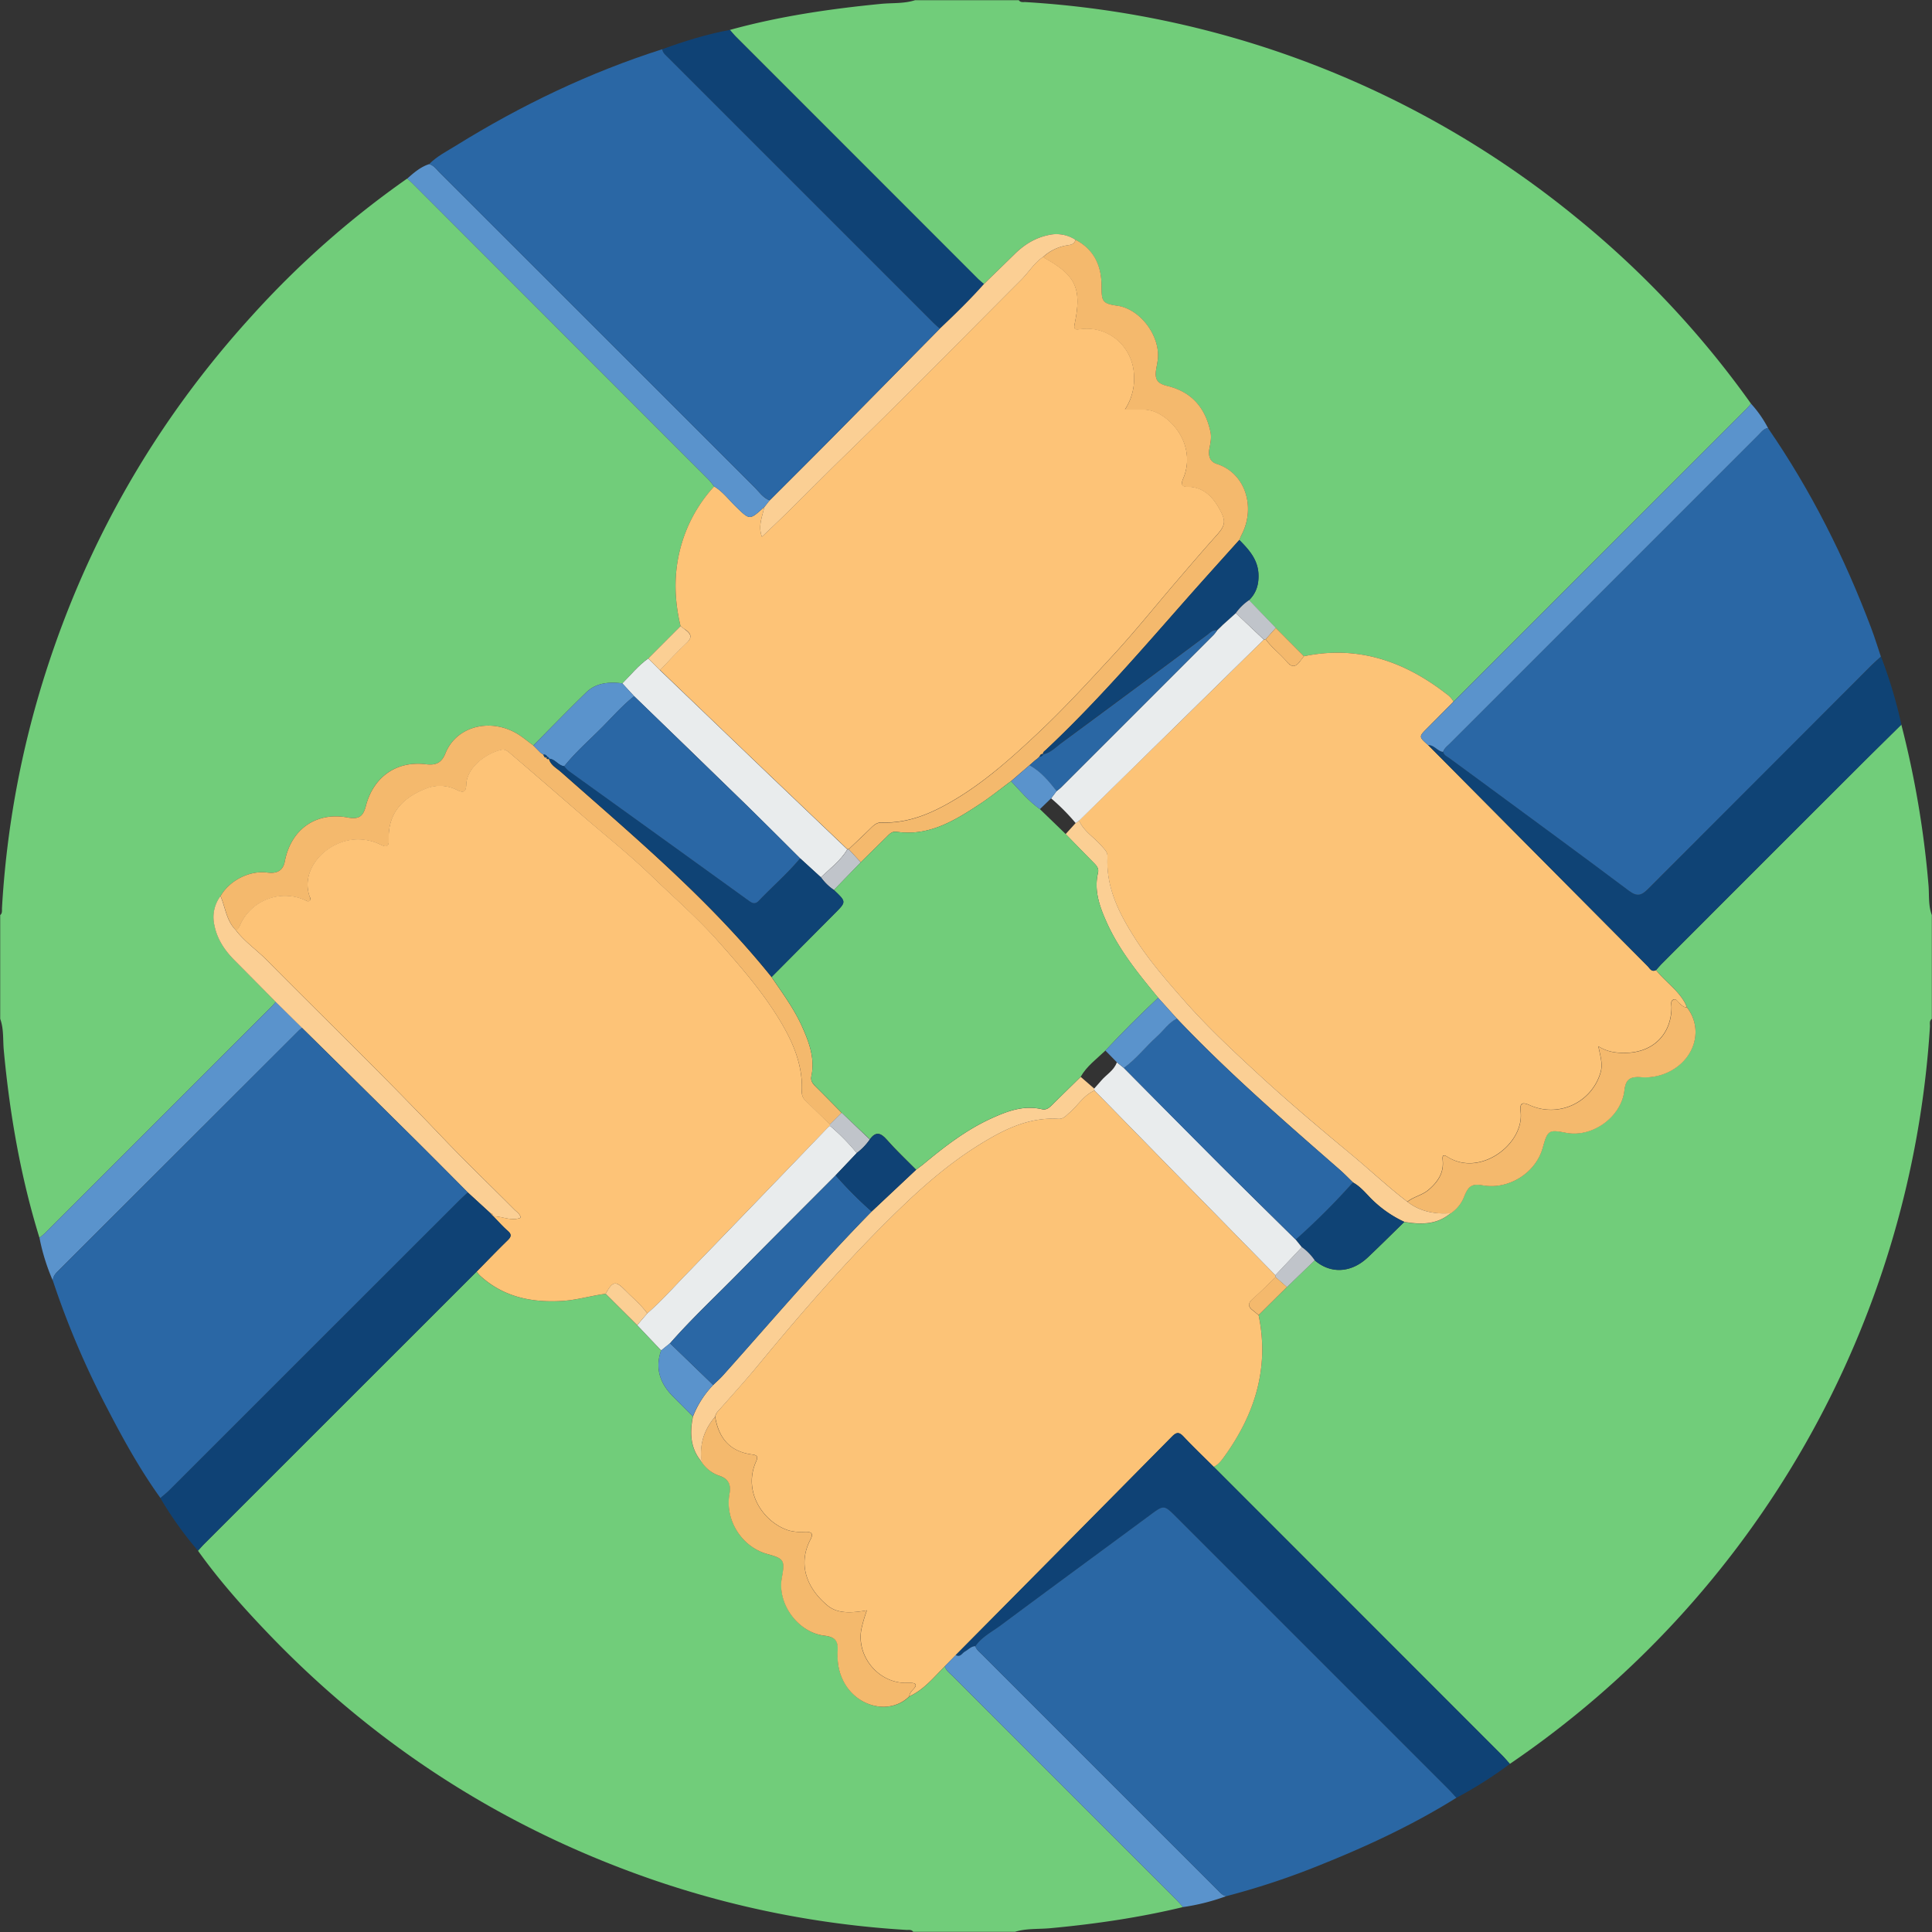 <svg id="Слой_1" data-name="Слой 1" xmlns="http://www.w3.org/2000/svg" viewBox="0 0 1024 1024"><rect x="0" y="0" width="1024" height="1024" fill="#333333" stroke="none"/><defs><style>.cls-1{fill:#71cd7a;}.cls-2{fill:#fdc377;}.cls-3{fill:#f4b96d;}.cls-4{fill:#5a93cc;}.cls-5{fill:#e9eced;}.cls-6{fill:#fbcf94;}.cls-7{fill:#fcc377;}.cls-8{fill:#0f4275;}.cls-9{fill:#0f4375;}.cls-10{fill:#c0c4ca;}.cls-11{fill:#2a67a5;}.cls-12{fill:#2a67a4;}</style></defs><path class="cls-1" d="M.11,540V485c1.24-1,.87-2.43.94-3.71a504.62,504.62,0,0,1,23-124.37Q58,250.36,133.28,167.62a487,487,0,0,1,82.57-73c1,.9,2,1.78,2.93,2.72Q297.08,175.67,375.36,254c1.16,1.17,2.12,2.55,3.17,3.83a76.85,76.85,0,0,0-14.61,22.9c-6.8,16.7-7.41,33.76-3.21,51.14L343.58,349c-5.25,3.7-9.22,8.73-13.72,13.2-7-.84-13.81-.39-19.11,4.75-9.52,9.22-18.73,18.76-28.07,28.16-3.09-2.23-6-4.81-9.31-6.65-14.4-8-31.66-3.15-37.25,10.76-2.13,5.31-5.25,6.47-10.39,5.84-15.59-1.93-27.86,6.71-31.81,22.09-1.47,5.75-3.81,7.22-9.74,6.13-16.69-3.08-30,6.25-33.23,23.31-.89,4.65-3.93,6.6-9.19,5.89-9.34-1.27-20,4.08-24.85,12.43a18.78,18.78,0,0,0-3.23,15.5c1.48,7.48,5.51,13.4,10.77,18.67,7.26,7.29,14.47,14.62,21.71,21.93-.66.75-1.28,1.54-2,2.24Q84.07,593.39,23.93,653.49c-.93.94-2,1.74-3,2.61C10.89,623.63,5.14,590.36,2,556.58,1.49,551.05,2.07,545.37.11,540Z"/><path class="cls-1" d="M1023.91,485v55c-1.47,1.11-.92,2.74-1,4.16A511.47,511.47,0,0,1,800.27,934.89c-1.34-1.47-2.62-3-4-4.42q-76.49-76.54-153-153.07c2.53-1.15,4.12-3.32,5.66-5.46,16.24-22.49,23.94-47.07,18.17-74.9q7.47-7.45,15-14.89L696.79,668c8.46,7.32,19.37,6.78,28.21-1.56,6.52-6.16,12.87-12.5,19.3-18.76,8.75,1.5,17.23,1.59,24.54-4.61a18.84,18.84,0,0,0,7.29-9.21c2.26-5.55,4.21-6.6,9.93-5.62,13.72,2.35,27.94-6.63,31.61-20,2.57-9.29,3.14-9.66,12.38-7.87,13.89,2.68,29.23-8.44,30.88-22.4.68-5.7,2.67-7.48,8.55-7.11a28.45,28.45,0,0,0,18.87-5.08c11-7.8,13.53-21.73,5.82-31.81-.4-.88-.72-1.8-1.19-2.64-3.86-6.8-10.44-11.2-15.25-17.16,1.11-1.23,2.18-2.5,3.35-3.67Q932.52,459,984,407.5c7.87-7.87,15.82-15.66,23.73-23.48a511,511,0,0,1,14.44,85.39C1022.57,474.6,1022,480,1023.91,485Z"/><path class="cls-1" d="M485,.11h55c.94,1.36,2.4.91,3.66,1A509,509,0,0,1,835.79,115.55,501.16,501.16,0,0,1,928.1,214c-.78.87-1.52,1.77-2.34,2.59L770.41,371.89a11.92,11.92,0,0,0-3.66-4c-22.36-17.42-47.08-26-75.64-20.06l-14.92-15L662,318.13c3.93-3.84,5.25-8.53,5-13.93-.38-7.77-5.12-12.95-10.14-18,.41-.92.76-1.85,1.22-2.74,7.52-14.5,2.13-32.69-13.24-37.55-3.8-1.2-4.52-4.6-3.82-8.22.57-2.95,1.17-5.85.51-8.88-2.75-12.7-9.95-21.1-22.87-24.22-5.4-1.31-6.76-3.54-5.86-8.94.25-1.48.55-2.94.76-4.42,1.86-12.55-8.93-27.33-21.25-29.13-8-1.16-8.5-2.09-8.48-10.35,0-10.72-3.89-19.43-13.84-24.65a18.55,18.55,0,0,0-14.72-2.42c-7,1.53-12.77,5.26-17.82,10.27-5.28,5.24-10.64,10.41-16,15.61-1-.86-2.06-1.67-3-2.6Q454.13,83.58,389.79,19.21c-1.05-1.05-2-2.23-2.94-3.35,26.22-7.25,53-11.15,80-13.8C472.93,1.47,479.1,2,485,.11Z"/><path class="cls-1" d="M538,1023.89H484c-.93-1.36-2.39-.91-3.65-1a506.21,506.21,0,0,1-133.76-26.4Q227.74,955.64,141,864.58c-12.87-13.49-25.22-27.45-36.07-42.67,1.12-1.22,2.2-2.49,3.37-3.66L252.62,674a18.15,18.15,0,0,0,1.56,1.92c12.43,11.51,27.46,14.59,43.81,13.62,7.83-.46,15.32-2.8,23-3.79l16.68,16.62q6.38,6.7,12.73,13.42c-3.35,9.55-.52,17.51,6.32,24.41,3.49,3.53,7,7,10.52,10.55-1.78,8.7-1.44,17,4.7,24.15a18.19,18.19,0,0,0,9.71,7.4c4.54,1.59,6,4.69,5.09,9.37-2.65,13.85,6.41,28.26,20,32,8.94,2.47,9.44,3.28,7.74,12.53-2.57,13.9,8.58,29.09,22.57,30.76,5.52.66,7.36,2.58,7,8.1-.38,6.33.66,12.22,4,17.68,7.7,12.73,24.42,15.87,34,6.35,7.74-3.52,12.91-10.08,18.72-15.87.74,2.36,2.75,3.71,4.37,5.34Q564,947.47,623,1006.4c1.41,1.4,2.7,2.92,4,4.39-23.16,5.58-46.65,9-70.35,11.2C550.44,1022.57,544.09,1022,538,1023.89Z"/><path class="cls-2" d="M360.71,331.84c-4.2-17.38-3.59-34.44,3.21-51.14a77,77,0,0,1,14.6-22.9c4.6,2.78,7.77,7.1,11.54,10.76,7.3,7.1,7.23,7.18,14.54.59a2.26,2.26,0,0,1,.43-.24c-1,5-3.35,9.88-1.2,15.58,15.91-14.86,30.66-30.19,45.93-45,30.94-30,61.07-60.79,91.55-91.25,4-4,6.9-9,11.69-12.18a4.24,4.24,0,0,0,.73.68c16.59,9.28,19.75,16.1,15.87,34.9-.69,3.37.72,3.07,3.19,2.75,15-1.93,27.85,9.55,28.28,24.62a29.68,29.68,0,0,1-4.82,18c3.69,0,6.33.05,9,0a18.39,18.39,0,0,1,10.36,3c10.38,6.5,17.29,20.19,11.45,33.78-1.13,2.65-.89,4.15,2.39,4.17,8.4.06,13.31,5.22,17,11.94,3.57,6.52,3,8.63-1.92,14.12-7.1,7.9-14,16-20.91,24.05-11.35,13.22-22.24,26.85-34.06,39.64-13.17,14.25-26.31,28.58-40.53,41.85-13,12.16-26.25,24-41.5,33.33-12.32,7.53-25.22,13.55-40.18,13-2.43-.08-4,1.22-5.59,2.78-3.93,3.83-7.92,7.58-11.89,11.37a4.37,4.37,0,0,0-.72.06q-20.62-19.65-41.23-39.31-29.06-27.81-58.07-55.66c4.62-4.78,9-9.79,13.93-14.26,3.14-2.86,2.7-4.79-.28-7C362.54,333.27,361.63,332.55,360.71,331.84Z"/><path class="cls-3" d="M116.91,474.91c4.81-8.35,15.51-13.7,24.85-12.43,5.26.71,8.3-1.24,9.19-5.89,3.24-17.06,16.54-26.39,33.23-23.31,5.93,1.09,8.27-.38,9.74-6.13,4-15.38,16.22-24,31.81-22.09,5.14.63,8.26-.53,10.39-5.84,5.59-13.91,22.85-18.77,37.25-10.76,3.31,1.84,6.22,4.42,9.31,6.65l3.83,3.87,1.56,1.11-.09,0c.46.79.69,2,2.06,1.14l-.12-.1c-.41,1.11,0,1.42,1.06,1.08l-.08-.05c.93,3.41,4,4.91,6.37,7,39,34.46,78.9,67.91,111.67,108.74,5.78,8.48,11.93,16.75,16.16,26.19,3.75,8.38,6.95,16.88,4.95,26.35-.47,2.21.53,3.76,2.05,5.26,4.72,4.65,9.34,9.41,14,14.13l-6.28,6.17c-4.29-4.18-8.56-8.37-12.87-12.53a6.15,6.15,0,0,1-1.92-4.94c.61-15.19-5.64-28.16-13.45-40.51-8.9-14.09-19.79-26.58-30.85-39s-23.64-23.37-35.58-34.9c-11.44-11.05-24-21-36-31.4-12.68-11-25.34-22-38.08-32.84-1.44-1.23-3-2.89-5.27-2.4-7.52,1.63-18.35,9-18.65,18.44-.12,4-1.53,4.55-4.89,2.85a20.09,20.09,0,0,0-16.49-.73c-12,4.69-20.18,12.74-19.7,26.85.1,3.18-.41,4.71-4.28,2.88a26.83,26.83,0,0,0-24.11.12c-9.38,4.59-17.63,15.42-13.54,27.36.26.76.82,1.64,0,2.26s-1.82-.13-2.72-.5a26.12,26.12,0,0,0-34.21,13.44,5.24,5.24,0,0,1-2.09,2.69C120,488.05,119.52,481,116.91,474.91Z"/><path class="cls-4" d="M405,268.91a2.26,2.26,0,0,0-.43.24c-7.31,6.59-7.24,6.51-14.54-.59-3.77-3.66-6.94-8-11.54-10.76-1-1.28-2-2.66-3.16-3.83Q297.09,175.65,218.78,97.38c-.94-.94-1.95-1.82-2.93-2.72,3.5-3.12,7-6.16,11.6-7.67,2.61.69,4,2.91,5.75,4.64Q316.66,175,400.08,258.43c2.44,2.44,4.42,5.48,7.88,6.77C407,266.43,406,267.67,405,268.91Z"/><path class="cls-4" d="M28.07,678.93a109.37,109.37,0,0,1-7.14-22.83c1-.87,2.07-1.67,3-2.61q60.15-60.11,120.25-120.24c.7-.7,1.32-1.49,2-2.24l14,13.82a12.73,12.73,0,0,0-1.59,1.2Q94.41,610.1,30.31,674.15C29,675.51,28,676.94,28.07,678.93Z"/><path class="cls-5" d="M349.81,355.25q29,27.83,58.07,55.66,20.58,19.68,41.23,39.31c-3.63,5.93-9.1,10.1-14.05,14.77l-11-10.05c-9.53-9.47-19-19-28.61-28.39Q365.85,397.69,336.1,369l-6.24-6.77c4.5-4.47,8.47-9.5,13.72-13.2Z"/><path class="cls-6" d="M160.11,544.83l-14-13.82c-7.24-7.31-14.45-14.64-21.71-21.93-5.26-5.27-9.29-11.19-10.77-18.67a18.78,18.78,0,0,1,3.23-15.5c2.61,6.09,3.1,13.14,8.16,18.12,4.54,6,10.83,10.28,16.09,15.58,30.91,31.21,62.47,61.78,92.77,93.61,12.62,13.25,25.85,25.94,38.76,38.92,1.22,1.24,3,2.15,3.31,4.3-5,1.94-9.73-.76-14.56-.8l0-.07c.05-1-.58-1.41-1.46-1.58l-12-11c-9.39-9.42-18.74-18.88-28.18-28.24Q190,574.25,160.11,544.83Z"/><path class="cls-4" d="M329.86,362.2,336.1,369c-6.1,4.85-11.25,10.7-16.7,16.21-6.84,6.92-14.24,13.32-20.36,20.95-3.2-.34-4.83-3.89-8.14-4l.08.05c0-.7-.42-1-1.06-1.08l.12.1A1.75,1.75,0,0,0,288,400l.09,0L286.51,399l-3.83-3.87c9.34-9.4,18.55-18.94,28.07-28.16C316.05,361.81,322.88,361.36,329.86,362.2Z"/><path class="cls-6" d="M349.81,355.25,343.58,349l17.13-17.16c.92.71,1.83,1.43,2.75,2.13,3,2.23,3.42,4.16.28,7C358.84,345.46,354.43,350.47,349.81,355.25Z"/><path class="cls-7" d="M500.75,883.18c-5.81,5.79-11,12.35-18.72,15.87.09-1.63,1.11-2.72,2.15-3.82,1.92-2,1.58-3.19-1.31-3.29-1,0-2,0-3,0-14.53-.1-26-14.3-23.27-28.51a76,76,0,0,1,2.89-9.9c-10.36,1.83-16.37,1.12-20.9-2.63-10.06-8.31-16.29-21-9-34.93,1.69-3.26.52-4.11-2.69-4.05a26.86,26.86,0,0,1-8.41-.64c-13.3-3.91-25-20.13-17.77-36.54,1.05-2.41,1-3.44-2.05-3.84-11.25-1.46-17.56-8-19.6-20a6.25,6.25,0,0,1,1.93-3.4c7-8,14.16-15.85,20.91-24,23.89-29,48.52-57.31,75.59-83.4,12.7-12.24,26.06-23.71,41.07-33.08,13-8.09,26.36-15,42.36-14,2.68.17,4.13-1.73,5.89-3.25,4.51-3.85,7.59-9.3,13.3-11.78q24.55,25.11,49.12,50.22,23.35,23.85,46.73,47.67l.15,1.06c-4,3.84-7.93,7.81-12.11,11.48-2.64,2.32-2.66,4.15.09,6.2,1,.78,2,1.64,3,2.47,5.77,27.83-1.93,52.41-18.17,74.9-1.54,2.14-3.13,4.31-5.67,5.46-5.31-5.3-10.76-10.46-15.88-15.93-2.36-2.52-3.71-2.61-6.22-.06q-57.21,58-114.6,115.8Z"/><path class="cls-7" d="M691.11,347.82c28.56-5.93,53.28,2.64,75.64,20.06a11.79,11.79,0,0,1,3.65,4q-7,7.07-14,14.11c-4.45,4.49-4.46,4.48.51,8.91q58.15,58.6,116.34,117.17c1.16,1.18,2.07,3.32,4.44,2.09,4.81,6,11.39,10.36,15.25,17.16.47.84.79,1.76,1.19,2.64-1.64,0-2.71-1.07-3.86-2.06s-1.85-2.93-3.56-2c-1.47.83-.77,2.74-.8,4.17-.23,14.28-9.93,23.73-24.28,23.93-4.82.06-9.46-.32-14.51-3.47,1.13,5.46,2.45,9.52,1.15,13.9a27.35,27.35,0,0,1-37.49,17.31c-4.58-2.1-5.3-.48-4.85,3.44,2,17.07-21.32,34.73-38.55,24.08-1.48-.92-3.15-1.94-2.77,1.49.74,6.73-2.48,11.57-7.48,15.85-3.41,2.91-7.85,3.58-11.21,6.32-10.44-8-20-17-30.09-25.36-16.49-13.69-32.89-27.51-48.64-42-13.44-12.4-26.84-24.86-39-38.63-9.37-10.62-18.68-21.22-26.34-33.15-8.54-13.31-15.73-27.13-14.91-43.66.13-2.68-1.71-4.14-3.23-5.91-3.87-4.49-9.3-7.61-11.81-13.3L625,383q22.43-22,44.83-44l1-.18c3.15,4.5,7.71,7.7,11.17,11.89,2.62,3.17,4.69,2.93,7-.15C689.66,349.62,690.4,348.73,691.11,347.82Z"/><path class="cls-8" d="M506.56,877.21q57.33-57.87,114.6-115.8c2.51-2.55,3.86-2.46,6.22.06,5.12,5.47,10.57,10.63,15.88,15.93q76.5,76.53,153,153.07c1.4,1.41,2.68,2.95,4,4.42a218.69,218.69,0,0,1-28.35,18c-1.45-1.59-2.85-3.24-4.38-4.76q-72-72-144-144c-6.66-6.66-6.59-6.57-14.26-.89-26.19,19.37-52.49,38.6-78.61,58.06-4.73,3.52-10.22,6.2-13.71,11.26-2.29,0-3.67,1.83-5.47,2.81C509.94,876.16,509,878.63,506.56,877.21Z"/><path class="cls-9" d="M877.73,514.17c-2.37,1.23-3.28-.91-4.44-2.09Q815.09,453.54,757,394.92c3.25-.12,4.89,3.3,7.94,3.62.45,1.85,2.15,2.44,3.46,3.41,6.29,4.64,12.62,9.24,18.91,13.88,25.44,18.77,51,37.45,76.25,56.4,4.16,3.11,6.52,2.42,10-1q59.19-59.54,118.66-118.79c1.53-1.52,3.18-2.92,4.78-4.37a250.63,250.63,0,0,1,10.79,36c-7.91,7.82-15.86,15.61-23.73,23.48Q932.5,459,881.08,510.5C879.91,511.67,878.84,512.94,877.73,514.17Z"/><path class="cls-3" d="M746,637c3.36-2.74,7.8-3.41,11.21-6.32,5-4.28,8.22-9.12,7.48-15.85-.38-3.43,1.29-2.41,2.77-1.49,17.23,10.65,40.51-7,38.55-24.08-.45-3.92.27-5.54,4.85-3.44a27.35,27.35,0,0,0,37.49-17.31c1.3-4.38,0-8.44-1.15-13.9,5.05,3.15,9.69,3.53,14.51,3.47,14.35-.2,24.05-9.65,24.28-23.93,0-1.43-.67-3.34.8-4.17,1.71-1,2.51,1.06,3.56,2s2.22,2,3.86,2.06c7.71,10.08,5.19,24-5.82,31.81a28.45,28.45,0,0,1-18.87,5.08c-5.88-.37-7.87,1.41-8.55,7.11-1.65,14-17,25.08-30.88,22.4-9.24-1.79-9.81-1.42-12.38,7.87-3.67,13.32-17.89,22.3-31.61,20-5.72-1-7.67.07-9.93,5.62a18.84,18.84,0,0,1-7.29,9.21C760.53,643.58,752.74,642.21,746,637Z"/><path class="cls-6" d="M746,637c6.78,5.24,14.57,6.61,22.88,6-7.31,6.2-15.79,6.11-24.54,4.61a61.14,61.14,0,0,1-18.68-13.44c-2.58-2.73-5.14-5.57-8.51-7.44-2.38-2.29-4.68-4.68-7.17-6.85-29.53-25.82-59.15-51.53-86.19-80q-4.95-5.5-9.91-11c-10.25-12.46-20.52-24.93-27.22-39.79-3.78-8.37-6.94-17-4.7-26.46.54-2.27-.67-3.73-2.15-5.22-5-5.07-10-10.21-15-15.33,1.78-1.95,3.55-3.91,5.33-5.87l1.82-1.25c2.51,5.69,7.94,8.81,11.81,13.3,1.52,1.77,3.36,3.23,3.23,5.91-.82,16.53,6.37,30.35,14.91,43.66,7.66,11.93,17,22.53,26.34,33.15,12.15,13.77,25.55,26.23,39,38.63,15.75,14.52,32.15,28.34,48.64,42C726,620,735.52,629,746,637Z"/><path class="cls-9" d="M717.11,626.75c3.37,1.87,5.93,4.71,8.51,7.44a61.14,61.14,0,0,0,18.68,13.44c-6.43,6.26-12.78,12.6-19.3,18.76-8.84,8.34-19.75,8.88-28.21,1.56a28.58,28.58,0,0,0-6.82-7l-3.22-4A370.46,370.46,0,0,0,717.11,626.75Z"/><path class="cls-10" d="M690,661a28.58,28.58,0,0,1,6.82,7l-14.74,14.2-6-5.26-.15-1Z"/><path class="cls-3" d="M676.08,676.89l6,5.26L667.1,697c-1-.83-2-1.69-3-2.47-2.75-2.05-2.73-3.88-.09-6.2C668.15,684.7,672.06,680.73,676.08,676.89Z"/><path class="cls-8" d="M351,26.09c11.72-4.25,23.57-8,35.87-10.23,1,1.12,1.89,2.3,2.94,3.35q64.33,64.38,128.72,128.72c.94.93,2,1.74,3,2.6-7.36,8.32-15.32,16-23.39,23.65-1.12-1-2.29-1.92-3.34-3Q424.4,100.87,354.06,30.49C352.78,29.21,351.25,28.09,351,26.09Z"/><path class="cls-3" d="M449.83,450.16c4-3.79,8-7.54,11.89-11.37,1.59-1.56,3.16-2.86,5.59-2.78,15,.52,27.86-5.5,40.18-13,15.25-9.31,28.47-21.17,41.5-33.33,14.22-13.27,27.36-27.6,40.53-41.85,11.82-12.79,22.71-26.42,34.06-39.64,6.91-8.06,13.81-16.15,20.91-24.05,4.93-5.49,5.49-7.6,1.92-14.12-3.68-6.72-8.59-11.88-17-11.94-3.28,0-3.52-1.52-2.39-4.17,5.84-13.59-1.07-27.28-11.45-33.78a18.39,18.39,0,0,0-10.36-3c-2.64.06-5.28,0-9,0a29.68,29.68,0,0,0,4.82-18c-.43-15.07-13.32-26.55-28.28-24.62-2.47.32-3.88.62-3.19-2.75,3.88-18.8.72-25.62-15.87-34.9a4.24,4.24,0,0,1-.73-.68A24.06,24.06,0,0,1,565.89,130c1.85-.27,3.67-.67,4.12-2.94,10,5.22,13.86,13.93,13.84,24.65,0,8.26.53,9.19,8.48,10.35,12.32,1.8,23.11,16.58,21.25,29.13-.21,1.48-.51,2.94-.76,4.42-.9,5.4.46,7.63,5.86,8.94,12.92,3.12,20.12,11.52,22.87,24.22.66,3,.06,5.93-.51,8.88-.7,3.62,0,7,3.82,8.22,15.37,4.86,20.76,23.05,13.24,37.55-.46.89-.81,1.82-1.22,2.74-9,10-18,20-26.94,30.09-24.46,27.72-48.55,55.8-75.56,81.15-.69.65-1.68,1.16-1.58,2.36l.15,0c-1.19-.46-1.56.45-2,1.2l.1-.06-1.1,1.08.1-.08L548.61,403l-2.92,2.55-9.82,8.46c-5.61,4.14-11,8.55-16.86,12.37-13.28,8.72-26.82,17-43.82,14.49-2.38-.34-3.67,1.11-5.09,2.51L456.24,457Z"/><path class="cls-4" d="M764.9,398.54c-3-.32-4.69-3.74-7.94-3.62-5-4.44-5-4.43-.52-8.92q7-7,14-14.11L925.76,216.58c.82-.82,1.56-1.72,2.34-2.59a60.76,60.76,0,0,1,9,12.9c-2.19.3-3.39,2-4.78,3.41q-82,82-164,164C767,395.57,765.48,396.68,764.9,398.54Z"/><path class="cls-6" d="M570,127.07c-.45,2.27-2.27,2.67-4.12,2.94A24.06,24.06,0,0,0,553,136.08c-4.79,3.2-7.71,8.2-11.69,12.18-30.48,30.46-60.61,61.27-91.55,91.25-15.27,14.79-30,30.12-45.93,45-2.15-5.7.2-10.59,1.2-15.58l2.93-3.72c11.39-11.4,22.83-22.76,34.16-34.22q28-28.35,56-56.79c8.07-7.61,16-15.33,23.39-23.65,5.32-5.2,10.68-10.37,16-15.61,5-5,10.8-8.74,17.82-10.27A18.55,18.55,0,0,1,570,127.07Z"/><path class="cls-9" d="M552.8,399.77c-.1-1.2.89-1.71,1.58-2.36,27-25.35,51.1-53.43,75.56-81.15,8.91-10.09,18-20.07,26.94-30.09,5,5.08,9.76,10.26,10.14,18,.26,5.4-1.06,10.09-5,13.93A27.77,27.77,0,0,0,655,325l-6.86,6.1-1,1,0,0-1.05,1-.95.93c-2.06-.37-3.38.94-4.85,2q-38.71,28.78-77.47,57.47C559.65,395.91,556.9,399,552.8,399.77Z"/><path class="cls-10" d="M655,325a27.77,27.77,0,0,1,7.06-6.91l14.16,14.69c-1.78,2-3.56,4-5.33,6l-1,.18Z"/><path class="cls-3" d="M670.86,338.81c1.77-2,3.55-4,5.33-6l14.92,15c-.71.91-1.45,1.8-2.13,2.73-2.26,3.08-4.33,3.32-7,.15C678.57,346.51,674,343.31,670.86,338.81Z"/><path class="cls-2" d="M261.44,644.64c4.83,0,9.53,2.74,14.56.8-.34-2.15-2.09-3.06-3.31-4.3-12.91-13-26.14-25.67-38.76-38.92-30.3-31.83-61.86-62.4-92.77-93.61-5.26-5.3-11.55-9.54-16.09-15.58a5.24,5.24,0,0,0,2.09-2.69,26.12,26.12,0,0,1,34.21-13.44c.9.37,1.73,1.22,2.72.5s.3-1.5,0-2.26c-4.09-11.94,4.16-22.77,13.54-27.36a26.83,26.83,0,0,1,24.11-.12c3.87,1.83,4.38.3,4.28-2.88-.48-14.11,7.74-22.16,19.7-26.85a20.09,20.09,0,0,1,16.49.73c3.36,1.7,4.77,1.18,4.89-2.85.3-9.45,11.13-16.81,18.65-18.44,2.26-.49,3.83,1.17,5.27,2.4,12.74,10.88,25.4,21.88,38.08,32.84,12.05,10.42,24.57,20.35,36,31.4,11.94,11.53,24.5,22.41,35.58,34.9s21.95,24.95,30.85,39c7.81,12.35,14.06,25.32,13.45,40.51A6.15,6.15,0,0,0,427,583.4c4.31,4.16,8.58,8.35,12.87,12.53a5,5,0,0,1,.08.76,13.32,13.32,0,0,0-1.16.95Q401,636.82,363.16,676c-6.59,6.81-12.87,13.92-20.08,20.12-3.31-4.63-7.75-8.17-11.66-12.22-5.1-5.26-6.67-4.92-10.39,1.83-7.72,1-15.21,3.33-23,3.79-16.35,1-31.38-2.11-43.81-13.62a17.3,17.3,0,0,1-1.56-1.93c5.45-5.52,10.81-11.12,16.37-16.53,1.94-1.88,2.33-3.12.11-5.07C266.38,650,264,647.23,261.44,644.64Z"/><path class="cls-8" d="M261.44,644.64c2.54,2.59,4.94,5.33,7.66,7.72,2.22,1.95,1.83,3.19-.11,5.07-5.56,5.41-10.92,11-16.37,16.53L108.31,818.25c-1.17,1.17-2.25,2.44-3.37,3.66A190.58,190.58,0,0,1,85,794c1.62-1.41,3.33-2.73,4.85-4.25q76.68-76.63,153.34-153.29c1.53-1.53,3.15-3,4.73-4.43l12,11c.49.53,1,1.06,1.46,1.58Z"/><path class="cls-4" d="M506.56,877.21c2.4,1.42,3.38-1.05,4.92-1.88,1.8-1,3.18-2.77,5.47-2.81.61,1.84,2.13,3,3.41,4.23q62.42,62.44,124.86,124.86c1.39,1.39,2.62,3,4.79,3.36a112.68,112.68,0,0,1-23,5.82c-1.34-1.47-2.63-3-4-4.39Q564,947.45,505.12,888.52c-1.62-1.63-3.63-3-4.37-5.34Z"/><path class="cls-3" d="M379,750.92c2,11.92,8.35,18.5,19.6,20,3.09.4,3.1,1.43,2.05,3.84-7.19,16.41,4.47,32.63,17.77,36.54a26.86,26.86,0,0,0,8.41.64c3.21-.06,4.38.79,2.69,4.05-7.25,14-1,26.62,9,34.93,4.53,3.75,10.54,4.46,20.9,2.63a76,76,0,0,0-2.89,9.9c-2.75,14.21,8.74,28.41,23.27,28.51,1,0,2,0,3,0,2.89.1,3.23,1.27,1.31,3.29-1,1.1-2.06,2.19-2.15,3.82-9.57,9.52-26.29,6.38-34-6.35-3.3-5.46-4.34-11.35-4-17.68.33-5.52-1.51-7.44-7-8.1-14-1.67-25.14-16.86-22.57-30.76,1.7-9.25,1.2-10.06-7.74-12.53-13.55-3.73-22.61-18.14-20-32,.9-4.68-.55-7.78-5.09-9.37a18.19,18.19,0,0,1-9.71-7.4C370.56,765.78,373.13,757.86,379,750.92Z"/><path class="cls-5" d="M343.08,696.11c7.21-6.2,13.49-13.31,20.08-20.12q37.86-39.12,75.58-78.35a11.62,11.62,0,0,1,1.16-.94,109.47,109.47,0,0,1,14.21,14.43l-11.19,11.8c-17.11,17.19-34.3,34.29-51.3,51.58-12.21,12.43-25,24.34-36.48,37.44l-4.7,3.81q-6.36-6.71-12.73-13.42Z"/><path class="cls-6" d="M379,750.92c-5.9,6.94-8.47,14.86-7,24-6.14-7.16-6.48-15.45-4.7-24.14A51.42,51.42,0,0,1,378,734.07c1.78-1.74,3.66-3.37,5.31-5.22,26-29.08,51.29-58.87,78.67-86.73L485.56,620c1.31-1,2.66-2,3.92-3,11.15-9.26,22.59-18.12,35.88-24.18,8.54-3.89,17.22-7.19,26.91-4.9,2.24.52,3.75-.68,5.23-2.17,5.06-5,10.19-10,15.29-15L580,577l.12,1c-5.71,2.48-8.79,7.93-13.3,11.78-1.76,1.52-3.21,3.42-5.89,3.25-16-1-29.39,5.93-42.36,14-15,9.37-28.37,20.84-41.07,33.08-27.07,26.09-51.7,54.41-75.59,83.4-6.75,8.2-13.91,16.06-20.91,24A6.25,6.25,0,0,0,379,750.92Z"/><path class="cls-4" d="M378,734.07a51.42,51.42,0,0,0-10.76,16.66c-3.51-3.52-7-7-10.52-10.56-6.84-6.9-9.67-14.86-6.32-24.41l4.7-3.81Z"/><path class="cls-6" d="M343.08,696.11l-5.37,6.23L321,685.72c3.72-6.75,5.29-7.09,10.39-1.83C335.33,687.94,339.77,691.48,343.08,696.11Z"/><path class="cls-11" d="M247.94,632c-1.58,1.47-3.2,2.9-4.73,4.43Q166.53,713.06,89.87,789.71c-1.52,1.52-3.23,2.84-4.85,4.25-10.79-15-19.68-31.07-28.14-47.41a451.89,451.89,0,0,1-28.81-67.62c-.1-2,.88-3.42,2.24-4.78q64.13-64,128.21-128.12a12.73,12.73,0,0,1,1.59-1.2q29.82,29.46,59.65,58.92C229.2,613.11,238.55,622.57,247.94,632Z"/><path class="cls-11" d="M498.12,174.18q-28,28.4-56,56.79c-11.33,11.46-22.77,22.82-34.16,34.22-3.46-1.28-5.44-4.32-7.88-6.76Q316.61,175.06,233.2,91.63c-1.73-1.73-3.14-3.95-5.75-4.64,4.12-4.19,9.35-6.79,14.25-9.83C276.11,55.82,312.37,38.42,351,26.09c.27,2,1.8,3.12,3.08,4.4q70.35,70.37,140.72,140.71C495.83,172.26,497,173.19,498.12,174.18Z"/><path class="cls-12" d="M650,1005c-2.17-.31-3.4-2-4.79-3.36q-62.44-62.43-124.86-124.86c-1.28-1.28-2.8-2.39-3.41-4.23,3.49-5.06,9-7.74,13.71-11.26,26.12-19.46,52.42-38.69,78.61-58.06,7.67-5.68,7.6-5.77,14.26.89q72,72,144,144c1.53,1.52,2.93,3.17,4.38,4.76-22.42,14-46.2,25.16-70.66,35A403.37,403.37,0,0,1,650,1005Z"/><path class="cls-11" d="M764.9,398.54c.58-1.86,2.1-3,3.38-4.26q82-82,164-164c1.39-1.4,2.59-3.11,4.78-3.41,22.75,33,40.61,68.6,54.74,106.09,1.87,4.95,3.41,10,5.11,15.06-1.6,1.45-3.25,2.85-4.78,4.37Q932.76,411.75,873.47,471.2c-3.43,3.45-5.79,4.14-10,1-25.3-19-50.81-37.63-76.25-56.4-6.29-4.64-12.62-9.24-18.91-13.88C767.05,401,765.35,400.39,764.9,398.54Z"/><path class="cls-10" d="M449.83,450.16l6.41,6.87L442,471.72a26.88,26.88,0,0,1-6.89-6.73c4.95-4.67,10.42-8.84,14.05-14.77A4.37,4.37,0,0,1,449.83,450.16Z"/><path class="cls-1" d="M442,471.72,456.24,457l13.86-13.61c1.42-1.4,2.71-2.85,5.09-2.51,17,2.48,30.54-5.77,43.82-14.49,5.82-3.82,11.25-8.23,16.86-12.37,4.83,5.2,9.42,10.66,15.27,14.81l13.66,13.19c5,5.12,9.94,10.26,15,15.33,1.48,1.49,2.69,2.95,2.15,5.22-2.24,9.49.92,18.09,4.7,26.46,6.7,14.86,17,27.33,27.22,39.8-9.6,9-19,18.33-28,28-4.59,4.41-9.85,8.19-13.09,13.87-5.1,5-10.23,10-15.29,15-1.48,1.49-3,2.69-5.23,2.17-9.69-2.29-18.37,1-26.91,4.9-13.29,6.06-24.73,14.92-35.88,24.18-1.26,1-2.61,2-3.92,3-5.19-5.27-10.62-10.34-15.49-15.89-3.29-3.75-5.91-4.51-9-.21L446.1,589.76c-4.66-4.72-9.28-9.48-14-14.13-1.52-1.5-2.52-3-2.05-5.26,2-9.47-1.2-18-4.95-26.35-4.23-9.44-10.38-17.71-16.16-26.19q16.71-16.83,33.44-33.64C448.59,478,448.6,478,442,471.72Z"/><path class="cls-9" d="M442,471.72c6.65,6.24,6.64,6.23.43,12.47q-16.74,16.8-33.44,33.64c-32.77-40.83-72.7-74.28-111.67-108.74-2.34-2.07-5.44-3.57-6.37-7,3.31.13,4.94,3.68,8.14,4a19.47,19.47,0,0,0,2.39,2.49q47.76,34.44,95.52,68.87c1.91,1.38,3.44,1.81,5.21,0,7.22-7.58,15.19-14.44,21.91-22.51l11,10.05A26.88,26.88,0,0,0,442,471.72Z"/><path class="cls-10" d="M446.1,589.76,461,603.93a31,31,0,0,1-6.93,7.2A109.47,109.47,0,0,0,439.9,596.7a5,5,0,0,0-.08-.77Z"/><path class="cls-9" d="M288,400a1.75,1.75,0,0,1,2.06,1.14C288.67,402.05,288.44,400.83,288,400Z"/><path class="cls-9" d="M289.92,401.08c.64.08,1.05.38,1.06,1.08C289.92,402.5,289.51,402.19,289.92,401.08Z"/><path class="cls-9" d="M286.51,399l1.56,1.11Z"/><path class="cls-11" d="M424.07,454.94c-6.72,8.07-14.69,14.93-21.91,22.51-1.77,1.85-3.3,1.42-5.21,0Q349.22,443,301.43,408.62a19.47,19.47,0,0,1-2.39-2.49c6.12-7.63,13.52-14,20.36-20.95,5.45-5.51,10.6-11.36,16.7-16.21q29.68,28.78,59.36,57.58C405.08,435.93,414.54,445.47,424.07,454.94Z"/><path class="cls-2" d="M261.42,644.57c-.49-.52-1-1.05-1.46-1.58C260.84,643.16,261.47,643.55,261.42,644.57Z"/><path class="cls-5" d="M580.08,577.94l-.12-1c1.18-1.34,2.4-2.65,3.54-4,2.76-3.35,6.93-5.49,8.46-9.89l3.72,3q25.67,25.86,51.35,51.71c13.16,13.16,26.47,26.18,39.72,39.27l3.22,4-14,14.86Q652.56,652,629.2,628.16,604.63,603.06,580.08,577.94Z"/><path class="cls-5" d="M655,325,669.84,339Q647.43,361,625,383l-53.06,52-1.82,1.25a109.91,109.91,0,0,0-13-13.1l2.88-3.82a29.31,29.31,0,0,0,2.29-1.88q40.5-40.47,81-81a23.91,23.91,0,0,0,1.81-2.31l.95-.93,1.05-1,0,0,1-1Z"/><path class="cls-11" d="M686.75,657C673.5,643.92,660.19,630.9,647,617.74Q621.26,592,595.68,566c6.59-4.74,11.52-11.24,17.5-16.63,3.52-3.18,6.17-7.33,10.57-9.53,27,28.5,56.66,54.21,86.19,80,2.49,2.17,4.79,4.56,7.17,6.85A370.46,370.46,0,0,1,686.75,657Z"/><path class="cls-4" d="M623.75,539.87c-4.4,2.2-7,6.35-10.57,9.53-6,5.39-10.91,11.89-17.5,16.63l-3.72-3-6.08-6.21c9-9.66,18.36-18.94,28-28Z"/><path class="cls-12" d="M645.1,334.1a23.91,23.91,0,0,1-1.81,2.31q-40.45,40.5-81,81a29.31,29.31,0,0,1-2.29,1.88c-4.14-5.24-8.39-10.35-14.35-13.67l2.92-2.55L550,402l-.1.08L551,401l-.1.06a2.12,2.12,0,0,0,2-1.2l-.15,0c4.1-.79,6.85-3.86,10-6.17q38.81-28.62,77.47-57.47C641.72,335,643,333.73,645.1,334.1Z"/><path class="cls-4" d="M545.69,405.59c6,3.32,10.21,8.43,14.35,13.67l-2.88,3.82-6,5.79c-5.85-4.16-10.44-9.62-15.27-14.82Z"/><path class="cls-9" d="M553,399.81a2.12,2.12,0,0,1-2,1.2C551.39,400.26,551.76,399.35,553,399.81Z"/><path class="cls-9" d="M551,401l-1.1,1.08Z"/><path class="cls-9" d="M550,402,548.61,403Z"/><path class="cls-12" d="M647.1,332.14l-1.05,1Z"/><path class="cls-12" d="M648.11,331.14l-1,1Z"/><path class="cls-11" d="M378,734.07,355.14,712c11.52-13.1,24.27-25,36.48-37.44,17-17.29,34.19-34.39,51.3-51.58A210.93,210.93,0,0,0,462,642.12c-27.38,27.86-52.63,57.65-78.67,86.73C381.7,730.7,379.82,732.33,378,734.07Z"/><path class="cls-8" d="M462,642.12a210.93,210.93,0,0,1-19.1-19.19l11.19-11.8a31,31,0,0,0,6.93-7.2c3.12-4.31,5.74-3.55,9,.2,4.87,5.55,10.3,10.62,15.49,15.89Z"/></svg>